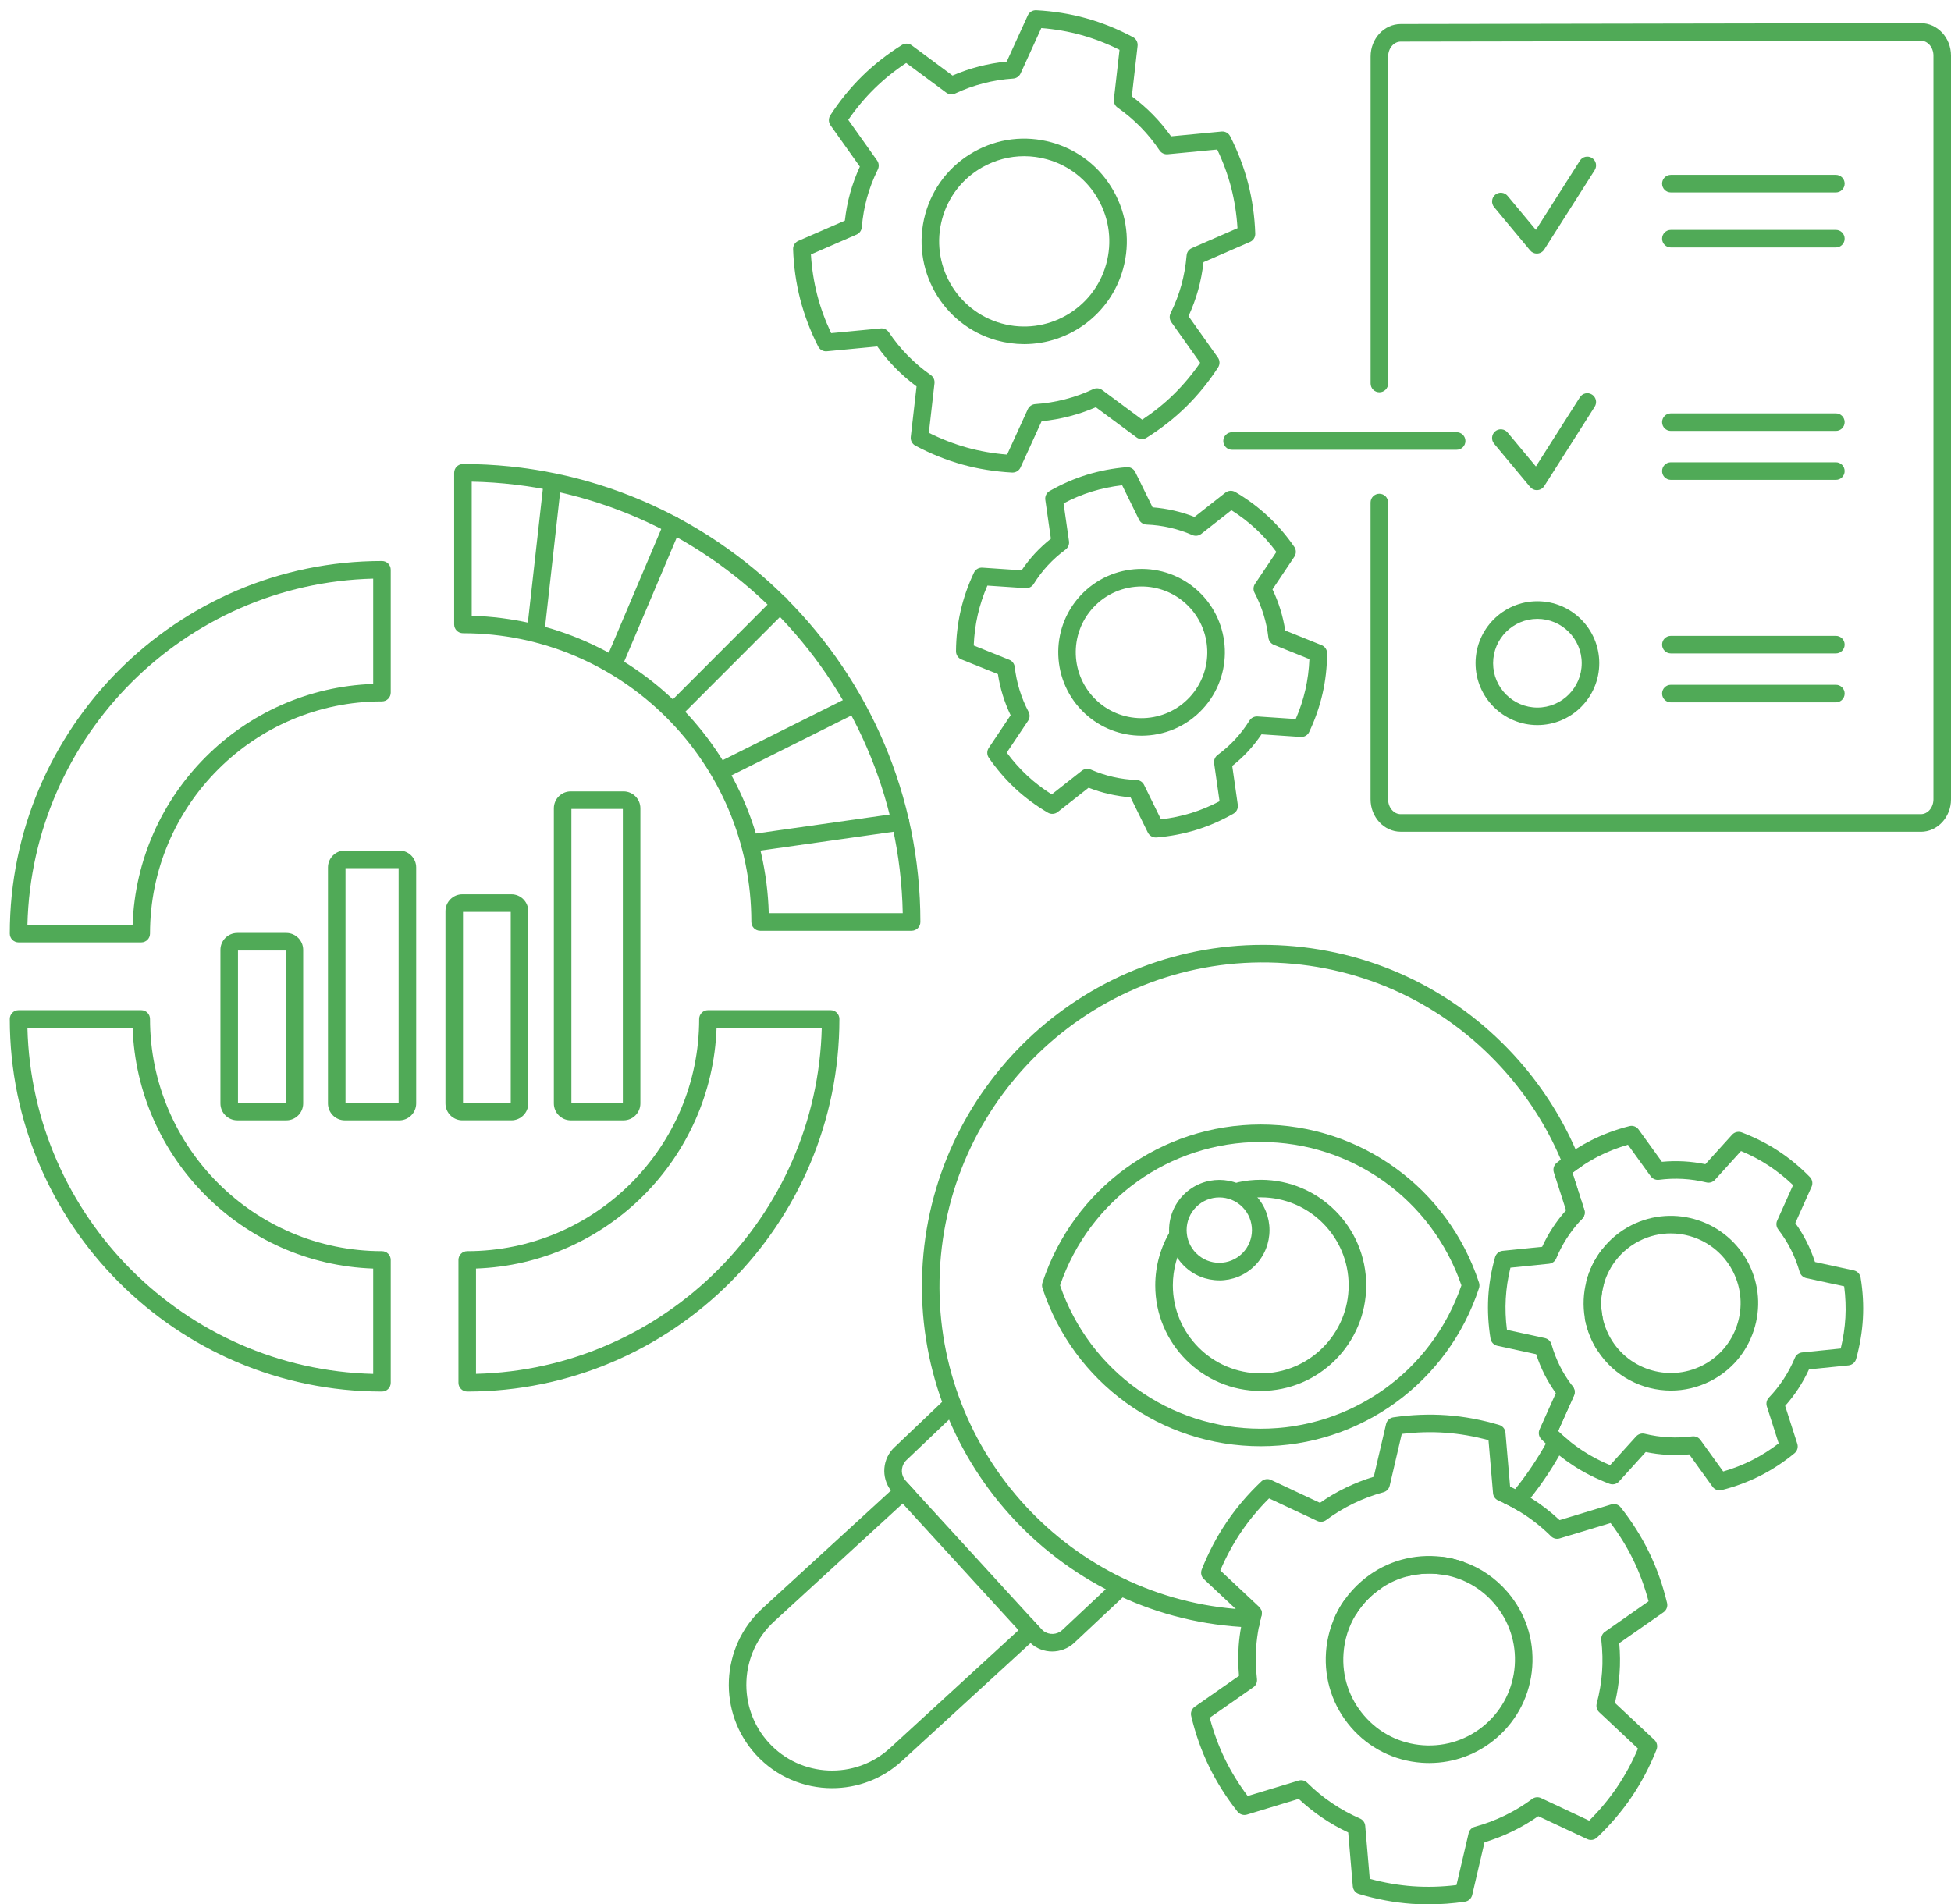 <svg width="168" height="164" viewBox="0 0 168 164" fill="none" xmlns="http://www.w3.org/2000/svg">
<path d="M1.598 81.155C1.397 81.155 1.207 81.075 1.063 80.934C0.922 80.794 0.843 80.6 0.843 80.399C0.843 62.706 15.219 48.312 32.891 48.312C33.308 48.312 33.646 48.65 33.646 49.068V59.646C33.646 60.064 33.308 60.402 32.891 60.402C21.878 60.402 12.918 69.372 12.918 80.399C12.918 80.817 12.581 81.155 12.163 81.155H1.598ZM32.135 49.832C15.895 50.231 2.76 63.382 2.361 79.642H11.419C11.81 68.38 20.887 59.292 32.135 58.901V49.832Z" fill="#50AA57"/>
<path d="M32.891 119.837C15.219 119.837 0.843 105.443 0.843 87.749C0.843 87.331 1.18 86.993 1.598 86.993H12.163C12.364 86.993 12.554 87.073 12.698 87.214C12.839 87.354 12.918 87.548 12.918 87.749C12.918 98.776 21.878 107.746 32.891 107.746C33.308 107.746 33.646 108.084 33.646 108.502V119.08C33.646 119.498 33.308 119.837 32.891 119.837ZM2.361 88.506C2.76 104.766 15.895 117.917 32.135 118.316V109.247C20.891 108.856 11.81 99.768 11.419 88.506H2.361Z" fill="#50AA57"/>
<path d="M40.233 119.837C39.815 119.837 39.477 119.498 39.477 119.08V108.502C39.477 108.084 39.815 107.746 40.233 107.746C51.246 107.746 60.205 98.776 60.205 87.749C60.205 87.548 60.285 87.358 60.425 87.214C60.566 87.073 60.759 86.993 60.96 86.993H71.525C71.943 86.993 72.281 87.331 72.281 87.749C72.281 105.443 57.904 119.837 40.233 119.837ZM40.988 109.244V118.312C57.229 117.913 70.368 104.762 70.762 88.502H61.705C61.313 99.76 52.237 108.852 40.988 109.244Z" fill="#50AA57"/>
<path d="M78.498 80.154H65.454C65.037 80.154 64.699 79.816 64.699 79.398C64.699 65.688 53.557 54.532 39.864 54.532C39.446 54.532 39.108 54.194 39.108 53.776V40.716C39.108 40.298 39.446 39.96 39.864 39.96C61.586 39.96 79.254 57.653 79.254 79.398C79.254 79.816 78.916 80.154 78.498 80.154ZM66.198 78.642H77.735C77.337 58.33 60.906 41.879 40.619 41.48V53.031C54.548 53.426 65.803 64.696 66.198 78.642Z" fill="#50AA57"/>
<path d="M58.03 61.964C57.836 61.964 57.642 61.892 57.494 61.743C57.198 61.447 57.198 60.968 57.494 60.675L66.647 51.511C66.943 51.215 67.421 51.215 67.714 51.511C68.01 51.808 68.01 52.287 67.714 52.58L58.561 61.743C58.413 61.892 58.219 61.964 58.026 61.964H58.03Z" fill="#50AA57"/>
<path d="M62.205 67.077C61.928 67.077 61.662 66.925 61.529 66.659C61.343 66.286 61.495 65.83 61.867 65.644L73.085 60.038C73.457 59.851 73.913 60.003 74.099 60.376C74.285 60.748 74.133 61.204 73.761 61.391L62.543 66.997C62.433 67.05 62.319 67.077 62.205 67.077Z" fill="#50AA57"/>
<path d="M64.754 73.348C64.382 73.348 64.059 73.074 64.006 72.698C63.949 72.284 64.234 71.9 64.648 71.843L77.43 70.03C77.843 69.973 78.227 70.258 78.284 70.672C78.341 71.086 78.056 71.47 77.642 71.527L64.86 73.34C64.826 73.344 64.788 73.348 64.754 73.348Z" fill="#50AA57"/>
<path d="M52.91 57.771C52.811 57.771 52.712 57.752 52.614 57.71C52.23 57.546 52.052 57.102 52.211 56.718L57.222 44.893C57.386 44.509 57.83 44.331 58.213 44.494C58.597 44.658 58.775 45.102 58.616 45.486L53.605 57.311C53.483 57.6 53.202 57.771 52.91 57.771Z" fill="#50AA57"/>
<path d="M46.122 55.206C46.096 55.206 46.065 55.206 46.039 55.203C45.625 55.157 45.325 54.781 45.37 54.366L46.813 41.489C46.859 41.075 47.231 40.774 47.648 40.82C48.062 40.866 48.362 41.242 48.316 41.656L46.874 54.534C46.832 54.921 46.502 55.206 46.122 55.206Z" fill="#50AA57"/>
<path d="M53.69 96.48H49.146C48.345 96.48 47.692 95.827 47.692 95.025V69.608C47.692 68.806 48.345 68.152 49.146 68.152H53.69C54.491 68.152 55.144 68.806 55.144 69.608V95.025C55.144 95.827 54.491 96.48 53.69 96.48ZM49.203 94.968H53.633V69.665H49.203V94.968Z" fill="#50AA57"/>
<path d="M44.037 96.479H39.812C39.011 96.479 38.358 95.825 38.358 95.023V78.47C38.358 77.668 39.011 77.015 39.812 77.015H44.037C44.838 77.015 45.491 77.668 45.491 78.47V95.023C45.491 95.825 44.838 96.479 44.037 96.479ZM39.869 94.966H43.98V78.531H39.869V94.966Z" fill="#50AA57"/>
<path d="M24.653 96.48H20.435C19.634 96.48 18.981 95.827 18.981 95.025V81.797C18.981 80.996 19.634 80.342 20.435 80.342H24.653C25.454 80.342 26.107 80.996 26.107 81.797V95.025C26.107 95.827 25.454 96.48 24.653 96.48ZM20.492 94.968H24.596V81.855H20.492V94.968Z" fill="#50AA57"/>
<path d="M34.383 96.481H29.695C28.894 96.481 28.241 95.827 28.241 95.025V74.702C28.241 73.9 28.894 73.246 29.695 73.246H34.383C35.184 73.246 35.837 73.9 35.837 74.702V95.025C35.837 95.827 35.184 96.481 34.383 96.481ZM29.752 94.968H34.326V74.763H29.752V94.968Z" fill="#50AA57"/>
<path d="M143.551 138.048C143.187 136.52 142.671 135.06 142.014 133.707C141.361 132.354 140.533 131.043 139.558 129.811C139.368 129.568 139.045 129.465 138.749 129.557L134.296 130.91C133.525 130.188 132.694 129.545 131.806 128.99C131.373 128.717 130.929 128.466 130.469 128.238C130.325 128.162 130.181 128.089 130.033 128.021L129.634 123.376C129.608 123.065 129.395 122.802 129.099 122.715C127.596 122.266 126.073 121.981 124.574 121.875C123.078 121.769 121.529 121.829 119.977 122.057C119.673 122.103 119.422 122.331 119.354 122.635L118.295 127.173C116.632 127.679 115.076 128.432 113.663 129.42L109.449 127.447C109.169 127.314 108.834 127.367 108.61 127.58C107.468 128.66 106.462 129.838 105.623 131.085C104.78 132.327 104.059 133.7 103.482 135.159C103.368 135.448 103.44 135.779 103.668 135.991L106.405 138.557L107.062 139.173C106.989 139.485 106.921 139.796 106.872 140.108C106.769 140.655 106.701 141.199 106.663 141.731C106.602 142.563 106.614 143.434 106.69 144.319L102.874 146.984C102.62 147.162 102.502 147.478 102.574 147.778C102.935 149.306 103.451 150.766 104.108 152.119C104.765 153.476 105.592 154.783 106.564 156.015C106.758 156.258 107.081 156.36 107.377 156.269L111.83 154.916C113.09 156.098 114.517 157.067 116.093 157.805L116.488 162.449C116.514 162.761 116.731 163.023 117.027 163.111C118.53 163.559 120.052 163.844 121.548 163.951C122.026 163.985 122.512 164 122.998 164C124.035 164 125.09 163.924 126.145 163.768C126.453 163.723 126.7 163.495 126.772 163.191L127.831 158.652C129.494 158.147 131.046 157.394 132.462 156.406L136.676 158.379C136.957 158.512 137.287 158.459 137.515 158.246C138.654 157.166 139.66 155.988 140.503 154.741C141.346 153.498 142.067 152.126 142.644 150.667C142.758 150.378 142.686 150.047 142.458 149.834L139.064 146.653C139.265 145.786 139.398 144.927 139.459 144.095C139.52 143.263 139.512 142.392 139.432 141.507L143.248 138.842C143.502 138.664 143.623 138.348 143.551 138.048ZM138.206 140.522C137.978 140.678 137.857 140.948 137.887 141.225C137.994 142.191 138.016 143.092 137.952 143.985C137.887 144.878 137.739 145.771 137.492 146.71C137.424 146.976 137.504 147.261 137.709 147.451L141.046 150.583C140.541 151.765 139.941 152.875 139.25 153.894C138.563 154.912 137.754 155.885 136.843 156.79L132.702 154.848C132.451 154.73 132.155 154.756 131.931 154.924C130.447 156.022 128.788 156.828 126.996 157.318C126.726 157.39 126.521 157.607 126.461 157.877L125.417 162.339C124.145 162.495 122.884 162.529 121.658 162.442C120.432 162.354 119.187 162.138 117.949 161.803L117.558 157.235C117.536 156.957 117.361 156.718 117.107 156.607C115.406 155.863 113.876 154.829 112.566 153.529C112.369 153.331 112.08 153.263 111.815 153.343L107.437 154.669C106.667 153.647 106.006 152.567 105.467 151.461C104.932 150.351 104.495 149.165 104.169 147.926L107.92 145.304C108.147 145.148 108.269 144.878 108.238 144.6C108.128 143.635 108.106 142.734 108.17 141.841C108.212 141.286 108.284 140.735 108.39 140.169C108.459 139.823 108.538 139.473 108.629 139.116C108.671 138.96 108.66 138.8 108.607 138.656C108.565 138.553 108.5 138.454 108.417 138.375L105.08 135.243C105.581 134.061 106.185 132.951 106.872 131.932C107.563 130.914 108.371 129.94 109.279 129.036L113.424 130.978C113.675 131.096 113.971 131.069 114.195 130.902C115.675 129.804 117.334 128.998 119.13 128.508C119.396 128.435 119.601 128.219 119.665 127.949L120.705 123.487C121.977 123.331 123.241 123.297 124.467 123.384C125.69 123.471 126.935 123.688 128.173 124.023L128.564 128.591C128.586 128.869 128.761 129.108 129.015 129.218C129.163 129.283 129.312 129.351 129.46 129.424C129.93 129.644 130.386 129.891 130.826 130.161C131.817 130.761 132.728 131.476 133.556 132.297C133.753 132.495 134.042 132.567 134.307 132.483L138.688 131.157C139.459 132.183 140.12 133.259 140.655 134.365C141.194 135.475 141.627 136.66 141.957 137.9L138.206 140.522Z" fill="#50AA57"/>
<path d="M129.793 137.079C128.775 135.9 127.492 135.026 126.065 134.521C125.431 134.292 124.766 134.137 124.079 134.057C123.954 134.045 123.825 134.03 123.7 134.023C121.331 133.852 119.03 134.616 117.235 136.174C116.684 136.653 116.198 137.185 115.785 137.766C115.393 138.321 115.067 138.918 114.813 139.549C114.463 140.408 114.251 141.324 114.182 142.274C114.012 144.646 114.775 146.946 116.331 148.747C117.888 150.549 120.052 151.632 122.42 151.803C122.641 151.818 122.857 151.826 123.073 151.826C125.211 151.826 127.257 151.066 128.889 149.652C130.685 148.093 131.771 145.927 131.941 143.551C132.112 141.18 131.349 138.88 129.793 137.079ZM130.434 143.445C130.29 145.414 129.39 147.215 127.898 148.508C126.406 149.8 124.501 150.435 122.53 150.294C120.56 150.154 118.765 149.253 117.474 147.755C116.179 146.261 115.545 144.353 115.69 142.381C115.773 141.191 116.134 140.062 116.737 139.074C117.132 138.42 117.633 137.831 118.222 137.318C118.487 137.09 118.765 136.881 119.057 136.695C119.695 136.277 120.389 135.965 121.118 135.771C121.741 135.6 122.39 135.513 123.051 135.513C123.229 135.513 123.411 135.516 123.593 135.532C123.874 135.551 124.151 135.585 124.425 135.638C126.065 135.942 127.542 136.786 128.65 138.071C129.941 139.564 130.575 141.472 130.434 143.445Z" fill="#50AA57"/>
<path d="M160.217 110.022C160.167 109.718 159.936 109.47 159.632 109.406L156.288 108.68C156.086 108.068 155.847 107.483 155.57 106.939C155.297 106.392 154.97 105.852 154.595 105.328L155.995 102.199C156.121 101.918 156.064 101.584 155.847 101.363C155.005 100.5 154.09 99.744 153.125 99.113C152.161 98.482 151.102 97.946 149.978 97.52C149.686 97.41 149.359 97.49 149.151 97.718L146.85 100.257C145.62 100.002 144.364 99.934 143.107 100.052L141.099 97.27C140.917 97.019 140.601 96.901 140.302 96.981C139.136 97.277 138.024 97.692 136.995 98.212C136.543 98.44 136.103 98.691 135.666 98.969C135.234 99.242 134.812 99.539 134.402 99.858C134.281 99.953 134.159 100.048 134.042 100.147C133.802 100.345 133.707 100.668 133.802 100.964L134.85 104.229C134.007 105.172 133.316 106.228 132.793 107.372L129.387 107.718C129.08 107.752 128.822 107.969 128.738 108.269C128.412 109.429 128.214 110.599 128.15 111.751C128.089 112.903 128.154 114.089 128.347 115.278C128.396 115.582 128.632 115.829 128.932 115.894L132.276 116.62C132.477 117.236 132.72 117.817 132.994 118.365C133.267 118.908 133.597 119.448 133.973 119.976L132.572 123.1C132.443 123.382 132.504 123.716 132.72 123.937C132.85 124.07 132.979 124.199 133.111 124.324C133.483 124.685 133.871 125.024 134.269 125.339C134.649 125.643 135.04 125.925 135.439 126.187C136.403 126.818 137.462 127.354 138.589 127.779C138.878 127.89 139.204 127.81 139.413 127.582L141.714 125.043C142.944 125.297 144.2 125.37 145.461 125.248L147.465 128.03C147.609 128.232 147.841 128.346 148.076 128.346C148.141 128.346 148.202 128.334 148.266 128.319C149.432 128.023 150.544 127.608 151.573 127.088C152.598 126.567 153.592 125.917 154.522 125.153C154.762 124.955 154.86 124.632 154.765 124.336L153.718 121.071C154.56 120.128 155.247 119.072 155.771 117.927L159.177 117.582C159.488 117.547 159.746 117.331 159.83 117.034C160.152 115.875 160.35 114.701 160.414 113.549C160.479 112.397 160.414 111.211 160.217 110.022ZM158.907 113.465C158.858 114.343 158.721 115.24 158.505 116.13L155.179 116.468C154.902 116.498 154.663 116.673 154.557 116.932C154.029 118.201 153.277 119.357 152.317 120.36C152.127 120.558 152.059 120.85 152.142 121.113L153.163 124.302C152.438 124.856 151.675 125.339 150.889 125.738C150.104 126.134 149.265 126.464 148.384 126.719L146.425 124.005C146.284 123.807 146.057 123.693 145.814 123.693C145.783 123.693 145.749 123.693 145.719 123.697C144.341 123.876 142.967 123.8 141.63 123.473C141.365 123.405 141.08 123.492 140.89 123.697L138.646 126.175C137.8 125.826 137.003 125.404 136.266 124.921C135.833 124.636 135.408 124.324 134.998 123.982C134.713 123.75 134.433 123.5 134.163 123.241L135.53 120.189C135.644 119.938 135.609 119.642 135.442 119.421C135.393 119.36 135.347 119.296 135.306 119.235C134.926 118.722 134.607 118.213 134.341 117.68C134.042 117.084 133.795 116.457 133.594 115.761C133.518 115.495 133.297 115.293 133.028 115.233L129.763 114.526C129.645 113.617 129.611 112.713 129.661 111.835C129.71 110.957 129.843 110.063 130.063 109.17L133.385 108.832C133.662 108.802 133.901 108.627 134.007 108.368C134.497 107.19 135.184 106.111 136.05 105.16C136.11 105.088 136.179 105.016 136.247 104.944C136.441 104.742 136.505 104.453 136.422 104.187L135.401 100.998C135.678 100.789 135.959 100.588 136.247 100.398C136.714 100.09 137.189 99.809 137.675 99.562C138.46 99.166 139.303 98.836 140.18 98.581L142.139 101.295C142.302 101.519 142.576 101.637 142.849 101.603C144.223 101.424 145.597 101.5 146.934 101.827C147.203 101.895 147.488 101.808 147.674 101.603L149.918 99.124C150.764 99.474 151.565 99.896 152.298 100.379C153.034 100.861 153.74 101.424 154.401 102.059L153.034 105.111C152.92 105.362 152.955 105.658 153.125 105.879C153.562 106.453 153.923 107.023 154.222 107.619C154.522 108.216 154.769 108.843 154.97 109.539C155.05 109.805 155.266 110.006 155.536 110.067L158.801 110.774C158.918 111.683 158.956 112.587 158.907 113.465Z" fill="#50AA57"/>
<path d="M150.583 108.833C148.715 105.131 144.186 103.641 140.485 105.511C139.464 106.028 138.613 106.747 137.953 107.598C137.319 108.415 136.859 109.354 136.605 110.346C136.339 111.372 136.286 112.456 136.472 113.524C136.476 113.527 136.476 113.531 136.472 113.531C136.597 114.242 136.829 114.945 137.171 115.622C137.3 115.873 137.436 116.116 137.588 116.348C139.004 118.518 141.407 119.753 143.89 119.753C145.029 119.753 146.183 119.491 147.269 118.944C149.061 118.039 150.389 116.488 151.016 114.576C151.642 112.668 151.49 110.627 150.583 108.833ZM149.581 114.105C149.08 115.629 148.017 116.868 146.585 117.594C143.628 119.088 140.01 117.898 138.518 114.941C138.272 114.455 138.101 113.946 137.998 113.436C137.793 112.463 137.846 111.471 138.116 110.544C138.568 109.004 139.627 107.644 141.168 106.864C142.034 106.424 142.956 106.218 143.867 106.218C146.062 106.218 148.18 107.423 149.235 109.518C149.96 110.95 150.082 112.577 149.581 114.105Z" fill="#50AA57"/>
<path d="M89.86 140.465L88.736 141.499L77.659 151.655C75.954 153.221 73.798 153.992 71.653 153.992C69.243 153.992 66.84 153.019 65.089 151.104C61.775 147.481 62.022 141.837 65.64 138.519L76.717 128.363L77.841 127.333C77.883 127.401 77.928 127.466 77.985 127.527L78.843 128.462L77.727 129.484L66.661 139.636C63.658 142.388 63.453 147.075 66.202 150.081C68.954 153.088 73.635 153.293 76.638 150.541L87.704 140.389L88.82 139.367L89.67 140.298C89.727 140.362 89.792 140.419 89.86 140.465Z" fill="#50AA57"/>
<path d="M97.037 137.221L92.493 141.486C91.958 141.98 91.282 142.219 90.606 142.223C89.934 142.223 89.262 141.98 88.738 141.497C88.678 141.44 88.617 141.383 88.56 141.319L87.706 140.387L77.729 129.483L76.875 128.548C76.818 128.487 76.769 128.426 76.719 128.361C75.85 127.229 75.975 125.594 77.046 124.614L81.48 120.391C81.784 120.102 82.262 120.113 82.55 120.418C82.839 120.722 82.824 121.201 82.524 121.486L78.078 125.72C77.615 126.145 77.532 126.822 77.843 127.328C77.885 127.4 77.93 127.464 77.987 127.525L78.845 128.46L88.822 139.365L89.672 140.296C89.729 140.361 89.794 140.418 89.862 140.463C90.34 140.817 91.016 140.794 91.468 140.376L96.004 136.119C96.308 135.834 96.786 135.849 97.071 136.153C97.36 136.457 97.341 136.936 97.037 137.221Z" fill="#50AA57"/>
<path d="M135.443 119.424C135.394 119.363 135.348 119.298 135.306 119.237C134.748 121.009 134.012 122.711 133.112 124.327C132.345 125.695 131.465 127.003 130.47 128.238C130.147 128.641 129.813 129.036 129.46 129.424C129.931 129.644 130.386 129.891 130.827 130.161C131.165 129.781 131.491 129.389 131.806 128.99C132.725 127.831 133.549 126.611 134.27 125.342C134.528 124.897 134.771 124.445 134.999 123.985C134.714 123.753 134.433 123.502 134.164 123.243L135.53 120.191C135.644 119.941 135.61 119.644 135.443 119.424ZM138.116 110.545C138.116 109.556 138.059 108.572 137.952 107.599C137.318 108.416 136.859 109.355 136.605 110.347C136.616 110.894 136.605 111.442 136.582 111.993C136.559 112.506 136.525 113.019 136.472 113.525C136.476 113.528 136.476 113.532 136.472 113.532C136.597 114.243 136.829 114.946 137.17 115.623C137.299 115.874 137.436 116.117 137.588 116.349C137.774 115.391 137.907 114.418 137.998 113.437C137.793 112.464 137.846 111.472 138.116 110.545ZM136.422 104.19L135.401 101.001C135.678 100.792 135.959 100.59 136.248 100.4C136.069 99.917 135.872 99.442 135.667 98.971C134.388 96.052 132.622 93.331 130.409 90.909C125.11 85.121 117.878 81.742 110.038 81.396C109.606 81.377 109.173 81.369 108.74 81.369C93.13 81.369 80.105 93.718 79.414 109.48C78.715 125.478 90.981 139.093 106.872 140.108C107.07 140.123 107.267 140.135 107.465 140.142C107.772 140.157 108.083 140.165 108.391 140.169C108.459 139.823 108.539 139.473 108.63 139.116C108.672 138.96 108.66 138.8 108.607 138.656C108.25 138.656 107.894 138.645 107.533 138.629C107.153 138.614 106.777 138.588 106.405 138.557C91.608 137.311 80.268 124.528 80.925 109.549C81.597 94.186 94.622 82.232 109.974 82.909C117.407 83.235 124.267 86.439 129.293 91.932C131.465 94.307 133.184 96.983 134.403 99.86C135.132 101.567 135.682 103.342 136.05 105.163C136.111 105.09 136.18 105.018 136.248 104.946C136.441 104.745 136.506 104.456 136.422 104.19ZM115.786 137.767C115.395 138.322 115.068 138.918 114.814 139.549C115.459 139.416 116.105 139.257 116.739 139.074C117.134 138.42 117.635 137.831 118.223 137.318C118.489 137.09 118.766 136.881 119.058 136.695C117.992 137.12 116.898 137.478 115.786 137.767ZM124.081 134.057C123.128 134.696 122.137 135.266 121.12 135.771C121.742 135.6 122.391 135.513 123.052 135.513C123.23 135.513 123.413 135.517 123.595 135.532C123.876 135.551 124.153 135.585 124.426 135.638C124.984 135.288 125.531 134.916 126.066 134.521C125.432 134.293 124.768 134.137 124.081 134.057Z" fill="#50AA57"/>
<path d="M108.562 124.549C99.993 124.549 92.439 119.076 89.766 110.931C89.717 110.779 89.717 110.611 89.766 110.459C92.443 102.314 99.993 96.841 108.562 96.841C117.13 96.841 124.684 102.314 127.357 110.459C127.406 110.611 127.406 110.779 127.357 110.931C124.681 119.076 117.13 124.549 108.562 124.549ZM91.281 110.691C93.821 118.084 100.734 123.037 108.562 123.037C116.39 123.037 123.306 118.088 125.842 110.691C123.303 103.299 116.39 98.346 108.562 98.346C100.734 98.346 93.817 103.295 91.281 110.691Z" fill="#50AA57"/>
<path d="M108.56 119.787C103.553 119.787 99.479 115.708 99.479 110.695C99.479 109.042 99.927 107.423 100.778 106.009C100.994 105.651 101.457 105.534 101.814 105.75C102.171 105.967 102.288 106.431 102.072 106.788C101.366 107.962 100.994 109.312 100.994 110.691C100.994 114.872 104.392 118.27 108.564 118.27C112.736 118.27 116.133 114.868 116.133 110.691C116.133 106.514 112.736 103.112 108.564 103.112C108.017 103.112 107.47 103.169 106.939 103.287C106.533 103.375 106.13 103.116 106.039 102.709C105.952 102.303 106.21 101.9 106.616 101.809C107.254 101.668 107.907 101.6 108.564 101.6C113.571 101.6 117.644 105.678 117.644 110.691C117.644 115.705 113.571 119.783 108.564 119.783L108.56 119.787Z" fill="#50AA57"/>
<path d="M104.993 110.259C103.884 110.259 102.779 109.837 101.937 108.994C101.12 108.176 100.669 107.089 100.669 105.934C100.669 104.778 101.117 103.691 101.937 102.874C103.622 101.187 106.367 101.187 108.052 102.874C109.738 104.562 109.738 107.31 108.052 108.997C107.21 109.841 106.101 110.263 104.993 110.263V110.259ZM103.003 103.942C102.472 104.474 102.18 105.181 102.18 105.934C102.18 106.686 102.472 107.393 103.003 107.925C104.101 109.024 105.885 109.024 106.982 107.925C108.079 106.827 108.079 105.041 106.982 103.942C105.885 102.844 104.101 102.844 103.003 103.942Z" fill="#50AA57"/>
<path d="M165.403 71.626H120.615C119.184 71.626 118.018 70.372 118.018 68.833V43.276C118.018 42.857 118.356 42.519 118.774 42.519C119.191 42.519 119.529 42.857 119.529 43.276V68.833C119.529 69.54 120.015 70.114 120.615 70.114H165.403C166.003 70.114 166.489 69.54 166.489 68.833V4.788C166.489 4.081 166.003 3.507 165.403 3.507L120.619 3.583C120.019 3.583 119.533 4.157 119.533 4.864V33.025C119.533 33.443 119.195 33.781 118.778 33.781C118.36 33.781 118.022 33.443 118.022 33.025V4.864C118.022 3.324 119.188 2.07 120.619 2.07L165.403 1.994C166.835 1.994 168 3.248 168 4.788V68.837C168 70.376 166.835 71.63 165.403 71.63V71.626Z" fill="#50AA57"/>
<path d="M132.338 21.838C132.114 21.838 131.902 21.739 131.758 21.564L128.656 17.835C128.39 17.516 128.432 17.037 128.751 16.771C129.07 16.505 129.548 16.547 129.814 16.866L132.255 19.797L136.044 13.837C136.267 13.483 136.734 13.381 137.087 13.605C137.441 13.829 137.543 14.297 137.319 14.65L132.976 21.484C132.847 21.689 132.627 21.819 132.388 21.834C132.373 21.834 132.357 21.834 132.338 21.834V21.838Z" fill="#50AA57"/>
<path d="M158.087 21.311H143.877C143.46 21.311 143.122 20.972 143.122 20.554C143.122 20.136 143.46 19.798 143.877 19.798H158.087C158.504 19.798 158.842 20.136 158.842 20.554C158.842 20.972 158.504 21.311 158.087 21.311Z" fill="#50AA57"/>
<path d="M158.087 16.571H143.877C143.46 16.571 143.122 16.233 143.122 15.815C143.122 15.397 143.46 15.059 143.877 15.059H158.087C158.504 15.059 158.842 15.397 158.842 15.815C158.842 16.233 158.504 16.571 158.087 16.571Z" fill="#50AA57"/>
<path d="M158.087 41.324H143.877C143.46 41.324 143.122 40.986 143.122 40.568C143.122 40.15 143.46 39.812 143.877 39.812H158.087C158.504 39.812 158.842 40.15 158.842 40.568C158.842 40.986 158.504 41.324 158.087 41.324Z" fill="#50AA57"/>
<path d="M158.087 37.11H143.877C143.46 37.11 143.122 36.772 143.122 36.354C143.122 35.936 143.46 35.598 143.877 35.598H158.087C158.504 35.598 158.842 35.936 158.842 36.354C158.842 36.772 158.504 37.11 158.087 37.11Z" fill="#50AA57"/>
<path d="M132.338 42.212C132.114 42.212 131.902 42.113 131.758 41.938L128.656 38.209C128.39 37.89 128.432 37.411 128.751 37.145C129.07 36.879 129.548 36.921 129.814 37.24L132.255 40.171L136.044 34.211C136.267 33.857 136.734 33.755 137.087 33.979C137.441 34.203 137.543 34.671 137.319 35.024L132.976 41.858C132.847 42.063 132.627 42.193 132.388 42.208C132.373 42.208 132.357 42.208 132.338 42.208V42.212Z" fill="#50AA57"/>
<path d="M158.087 60.486H143.877C143.46 60.486 143.122 60.148 143.122 59.73C143.122 59.312 143.46 58.974 143.877 58.974H158.087C158.504 58.974 158.842 59.312 158.842 59.73C158.842 60.148 158.504 60.486 158.087 60.486Z" fill="#50AA57"/>
<path d="M158.087 56.272H143.877C143.46 56.272 143.122 55.933 143.122 55.515C143.122 55.097 143.46 54.759 143.877 54.759H158.087C158.504 54.759 158.842 55.097 158.842 55.515C158.842 55.933 158.504 56.272 158.087 56.272Z" fill="#50AA57"/>
<path d="M132.385 62.443C129.451 62.443 127.059 60.052 127.059 57.11C127.059 54.168 129.447 51.777 132.385 51.777C135.324 51.777 137.712 54.168 137.712 57.11C137.712 60.052 135.324 62.443 132.385 62.443ZM132.385 53.294C130.282 53.294 128.57 55.008 128.57 57.114C128.57 59.219 130.282 60.934 132.385 60.934C134.489 60.934 136.201 59.219 136.201 57.114C136.201 55.008 134.489 53.294 132.385 53.294Z" fill="#50AA57"/>
<path d="M125.43 38.733H106.092C105.675 38.733 105.337 38.395 105.337 37.977C105.337 37.559 105.675 37.221 106.092 37.221H125.43C125.848 37.221 126.186 37.559 126.186 37.977C126.186 38.395 125.848 38.733 125.43 38.733Z" fill="#50AA57"/>
<path d="M87.192 40.695C87.192 40.695 87.165 40.695 87.15 40.695C85.67 40.615 84.223 40.383 82.857 40.003C81.49 39.623 80.131 39.076 78.821 38.377C78.548 38.232 78.392 37.932 78.426 37.624L78.924 33.279C77.618 32.31 76.483 31.155 75.545 29.836L71.198 30.25C70.891 30.281 70.595 30.117 70.454 29.84C69.782 28.517 69.262 27.145 68.905 25.769C68.552 24.393 68.344 22.941 68.294 21.459C68.283 21.147 68.465 20.862 68.75 20.74L72.751 19C72.846 18.171 72.998 17.373 73.207 16.62C73.415 15.868 73.696 15.104 74.042 14.347L71.513 10.786C71.335 10.531 71.327 10.197 71.495 9.934C72.303 8.692 73.226 7.555 74.239 6.559C75.253 5.563 76.403 4.659 77.663 3.872C77.925 3.709 78.263 3.72 78.514 3.906L82.022 6.506C83.506 5.864 85.07 5.461 86.691 5.301L88.505 1.322C88.635 1.04 88.923 0.866 89.234 0.881C90.715 0.961 92.161 1.192 93.528 1.573C94.895 1.953 96.254 2.5 97.563 3.199C97.837 3.344 97.992 3.644 97.958 3.952L97.461 8.296C98.767 9.266 99.898 10.421 100.84 11.74L105.186 11.326C105.494 11.295 105.79 11.459 105.93 11.736C106.602 13.059 107.122 14.427 107.479 15.807C107.832 17.183 108.041 18.635 108.09 20.117C108.102 20.429 107.92 20.714 107.635 20.835L103.634 22.576C103.539 23.405 103.387 24.203 103.178 24.956C102.969 25.708 102.688 26.472 102.343 27.229L104.871 30.79C105.05 31.045 105.057 31.379 104.89 31.641C104.082 32.888 103.155 34.021 102.146 35.017C101.132 36.012 99.982 36.917 98.721 37.704C98.459 37.867 98.121 37.856 97.871 37.67L94.363 35.07C92.879 35.712 91.315 36.115 89.694 36.275L87.879 40.254C87.754 40.524 87.488 40.695 87.192 40.695ZM79.987 37.274C81.057 37.81 82.158 38.236 83.263 38.544C84.368 38.852 85.529 39.053 86.721 39.148L88.505 35.241C88.619 34.99 88.866 34.819 89.143 34.8C90.886 34.682 92.568 34.249 94.139 33.511C94.39 33.394 94.686 33.424 94.91 33.587L98.357 36.142C99.355 35.48 100.274 34.743 101.09 33.937C101.91 33.131 102.666 32.227 103.345 31.242L100.862 27.745C100.703 27.521 100.676 27.225 100.798 26.974C101.2 26.153 101.504 25.358 101.728 24.549C101.952 23.739 102.1 22.899 102.18 21.991C102.202 21.713 102.377 21.474 102.631 21.364L106.561 19.653C106.488 18.46 106.306 17.293 106.022 16.179C105.733 15.066 105.331 13.96 104.814 12.876L100.547 13.283C100.274 13.31 100.004 13.181 99.849 12.952C98.885 11.508 97.666 10.269 96.235 9.266C96.007 9.106 95.885 8.836 95.916 8.559L96.402 4.29C95.331 3.754 94.23 3.329 93.126 3.021C92.021 2.713 90.859 2.511 89.667 2.416L87.883 6.324C87.769 6.575 87.522 6.746 87.245 6.765C85.503 6.882 83.821 7.316 82.249 8.053C81.999 8.171 81.703 8.14 81.479 7.977L78.032 5.423C77.033 6.084 76.115 6.825 75.298 7.627C74.478 8.433 73.723 9.338 73.043 10.322L75.526 13.819C75.686 14.043 75.712 14.34 75.591 14.591C75.188 15.412 74.885 16.202 74.661 17.015C74.437 17.825 74.288 18.661 74.209 19.573C74.186 19.851 74.011 20.09 73.757 20.201L69.828 21.911C69.9 23.108 70.082 24.271 70.367 25.385C70.652 26.499 71.058 27.605 71.57 28.688L75.837 28.281C76.111 28.255 76.38 28.384 76.536 28.612C77.5 30.053 78.719 31.296 80.15 32.299C80.378 32.459 80.499 32.728 80.469 33.006L79.983 37.274H79.987Z" fill="#50AA57"/>
<path d="M88.192 29.634C87.409 29.634 86.616 29.528 85.826 29.311C81.134 28.003 78.374 23.116 79.68 18.418C80.314 16.141 81.791 14.248 83.849 13.085C85.902 11.922 88.286 11.633 90.56 12.264C92.834 12.899 94.725 14.377 95.886 16.437C97.048 18.494 97.337 20.881 96.707 23.157C95.621 27.068 92.06 29.634 88.192 29.634ZM88.184 13.45C86.939 13.45 85.709 13.773 84.593 14.4C82.888 15.362 81.662 16.935 81.138 18.82C80.056 22.716 82.341 26.768 86.233 27.851C90.124 28.935 94.171 26.646 95.252 22.751C95.776 20.862 95.537 18.885 94.573 17.178C93.612 15.472 92.041 14.244 90.158 13.72C89.505 13.537 88.844 13.45 88.184 13.45Z" fill="#50AA57"/>
<path d="M99.522 72.121C99.237 72.121 98.972 71.957 98.842 71.699L97.35 68.662C96.113 68.567 94.902 68.289 93.74 67.837L91.079 69.928C90.836 70.118 90.498 70.14 90.233 69.985C89.207 69.384 88.262 68.685 87.427 67.906C86.592 67.13 85.825 66.237 85.149 65.26C84.971 65.005 84.971 64.667 85.142 64.409L87.025 61.596C86.486 60.471 86.117 59.281 85.931 58.054L82.796 56.792C82.507 56.678 82.321 56.396 82.321 56.085C82.329 54.895 82.462 53.724 82.716 52.615C82.97 51.501 83.357 50.391 83.866 49.315C83.999 49.034 84.287 48.863 84.599 48.886L87.97 49.114C88.331 48.586 88.714 48.095 89.124 47.654C89.534 47.214 89.99 46.792 90.491 46.392L90.012 43.044C89.967 42.736 90.119 42.432 90.388 42.28C91.421 41.691 92.499 41.223 93.588 40.885C94.678 40.551 95.832 40.33 97.016 40.231C97.328 40.205 97.62 40.372 97.757 40.653L99.249 43.69C100.486 43.785 101.697 44.063 102.859 44.515L105.52 42.424C105.763 42.234 106.101 42.212 106.367 42.367C107.392 42.968 108.337 43.667 109.172 44.447C110.007 45.222 110.774 46.111 111.45 47.092C111.628 47.346 111.628 47.685 111.457 47.943L109.574 50.756C110.114 51.881 110.482 53.071 110.668 54.298L113.804 55.56C114.092 55.674 114.278 55.956 114.278 56.267C114.27 57.457 114.138 58.628 113.883 59.737C113.629 60.851 113.242 61.961 112.733 63.037C112.6 63.318 112.308 63.489 112 63.466L108.629 63.238C108.269 63.77 107.889 64.249 107.475 64.698C107.065 65.138 106.61 65.56 106.108 65.96L106.587 69.308C106.632 69.616 106.481 69.92 106.211 70.072C105.178 70.661 104.1 71.129 103.011 71.467C101.921 71.801 100.767 72.022 99.583 72.121C99.564 72.121 99.541 72.121 99.522 72.121ZM93.626 66.21C93.729 66.21 93.831 66.229 93.926 66.271C95.183 66.819 96.508 67.119 97.867 67.172C98.144 67.183 98.394 67.343 98.516 67.594L99.97 70.558C100.866 70.456 101.739 70.273 102.567 70.019C103.394 69.764 104.218 69.422 105.015 69L104.548 65.735C104.51 65.462 104.624 65.188 104.844 65.021C105.418 64.595 105.915 64.15 106.363 63.667C106.811 63.185 107.213 62.657 107.597 62.048C107.745 61.813 108.01 61.68 108.288 61.699L111.575 61.919C111.936 61.09 112.213 60.243 112.406 59.395C112.6 58.548 112.714 57.666 112.752 56.761L109.692 55.53C109.434 55.427 109.256 55.192 109.221 54.914C109.066 53.561 108.667 52.261 108.029 51.049C107.9 50.801 107.915 50.505 108.071 50.277L109.909 47.533C109.369 46.807 108.777 46.142 108.143 45.553C107.509 44.963 106.799 44.42 106.036 43.937L103.44 45.978C103.22 46.149 102.927 46.187 102.673 46.077C101.416 45.53 100.091 45.229 98.732 45.176C98.455 45.165 98.205 45.005 98.083 44.754L96.629 41.79C95.733 41.892 94.86 42.075 94.032 42.329C93.205 42.584 92.381 42.926 91.584 43.348L92.051 46.613C92.089 46.887 91.975 47.16 91.755 47.328C91.181 47.753 90.684 48.198 90.236 48.681C89.788 49.163 89.386 49.692 89.002 50.3C88.854 50.535 88.589 50.669 88.312 50.65L85.024 50.429C84.663 51.258 84.386 52.105 84.193 52.953C83.999 53.8 83.885 54.682 83.847 55.587L86.907 56.818C87.165 56.921 87.344 57.157 87.378 57.434C87.533 58.787 87.932 60.087 88.57 61.3C88.699 61.547 88.684 61.843 88.528 62.071L86.691 64.815C87.23 65.541 87.822 66.207 88.456 66.796C89.09 67.385 89.8 67.928 90.563 68.411L93.159 66.37C93.296 66.263 93.459 66.21 93.626 66.21Z" fill="#50AA57"/>
<path d="M98.296 63.356C96.549 63.356 94.796 62.721 93.418 61.44C90.517 58.745 90.346 54.192 93.038 51.288C95.73 48.384 100.281 48.213 103.182 50.908C106.082 53.602 106.253 58.156 103.561 61.06C102.149 62.584 100.228 63.356 98.3 63.356H98.296ZM98.3 50.505C96.777 50.505 95.259 51.113 94.143 52.318C92.017 54.61 92.153 58.205 94.443 60.334C96.732 62.462 100.323 62.326 102.449 60.034C104.575 57.742 104.438 54.146 102.149 52.018C101.059 51.007 99.678 50.505 98.296 50.505H98.3Z" fill="#50AA57"/>
</svg>
